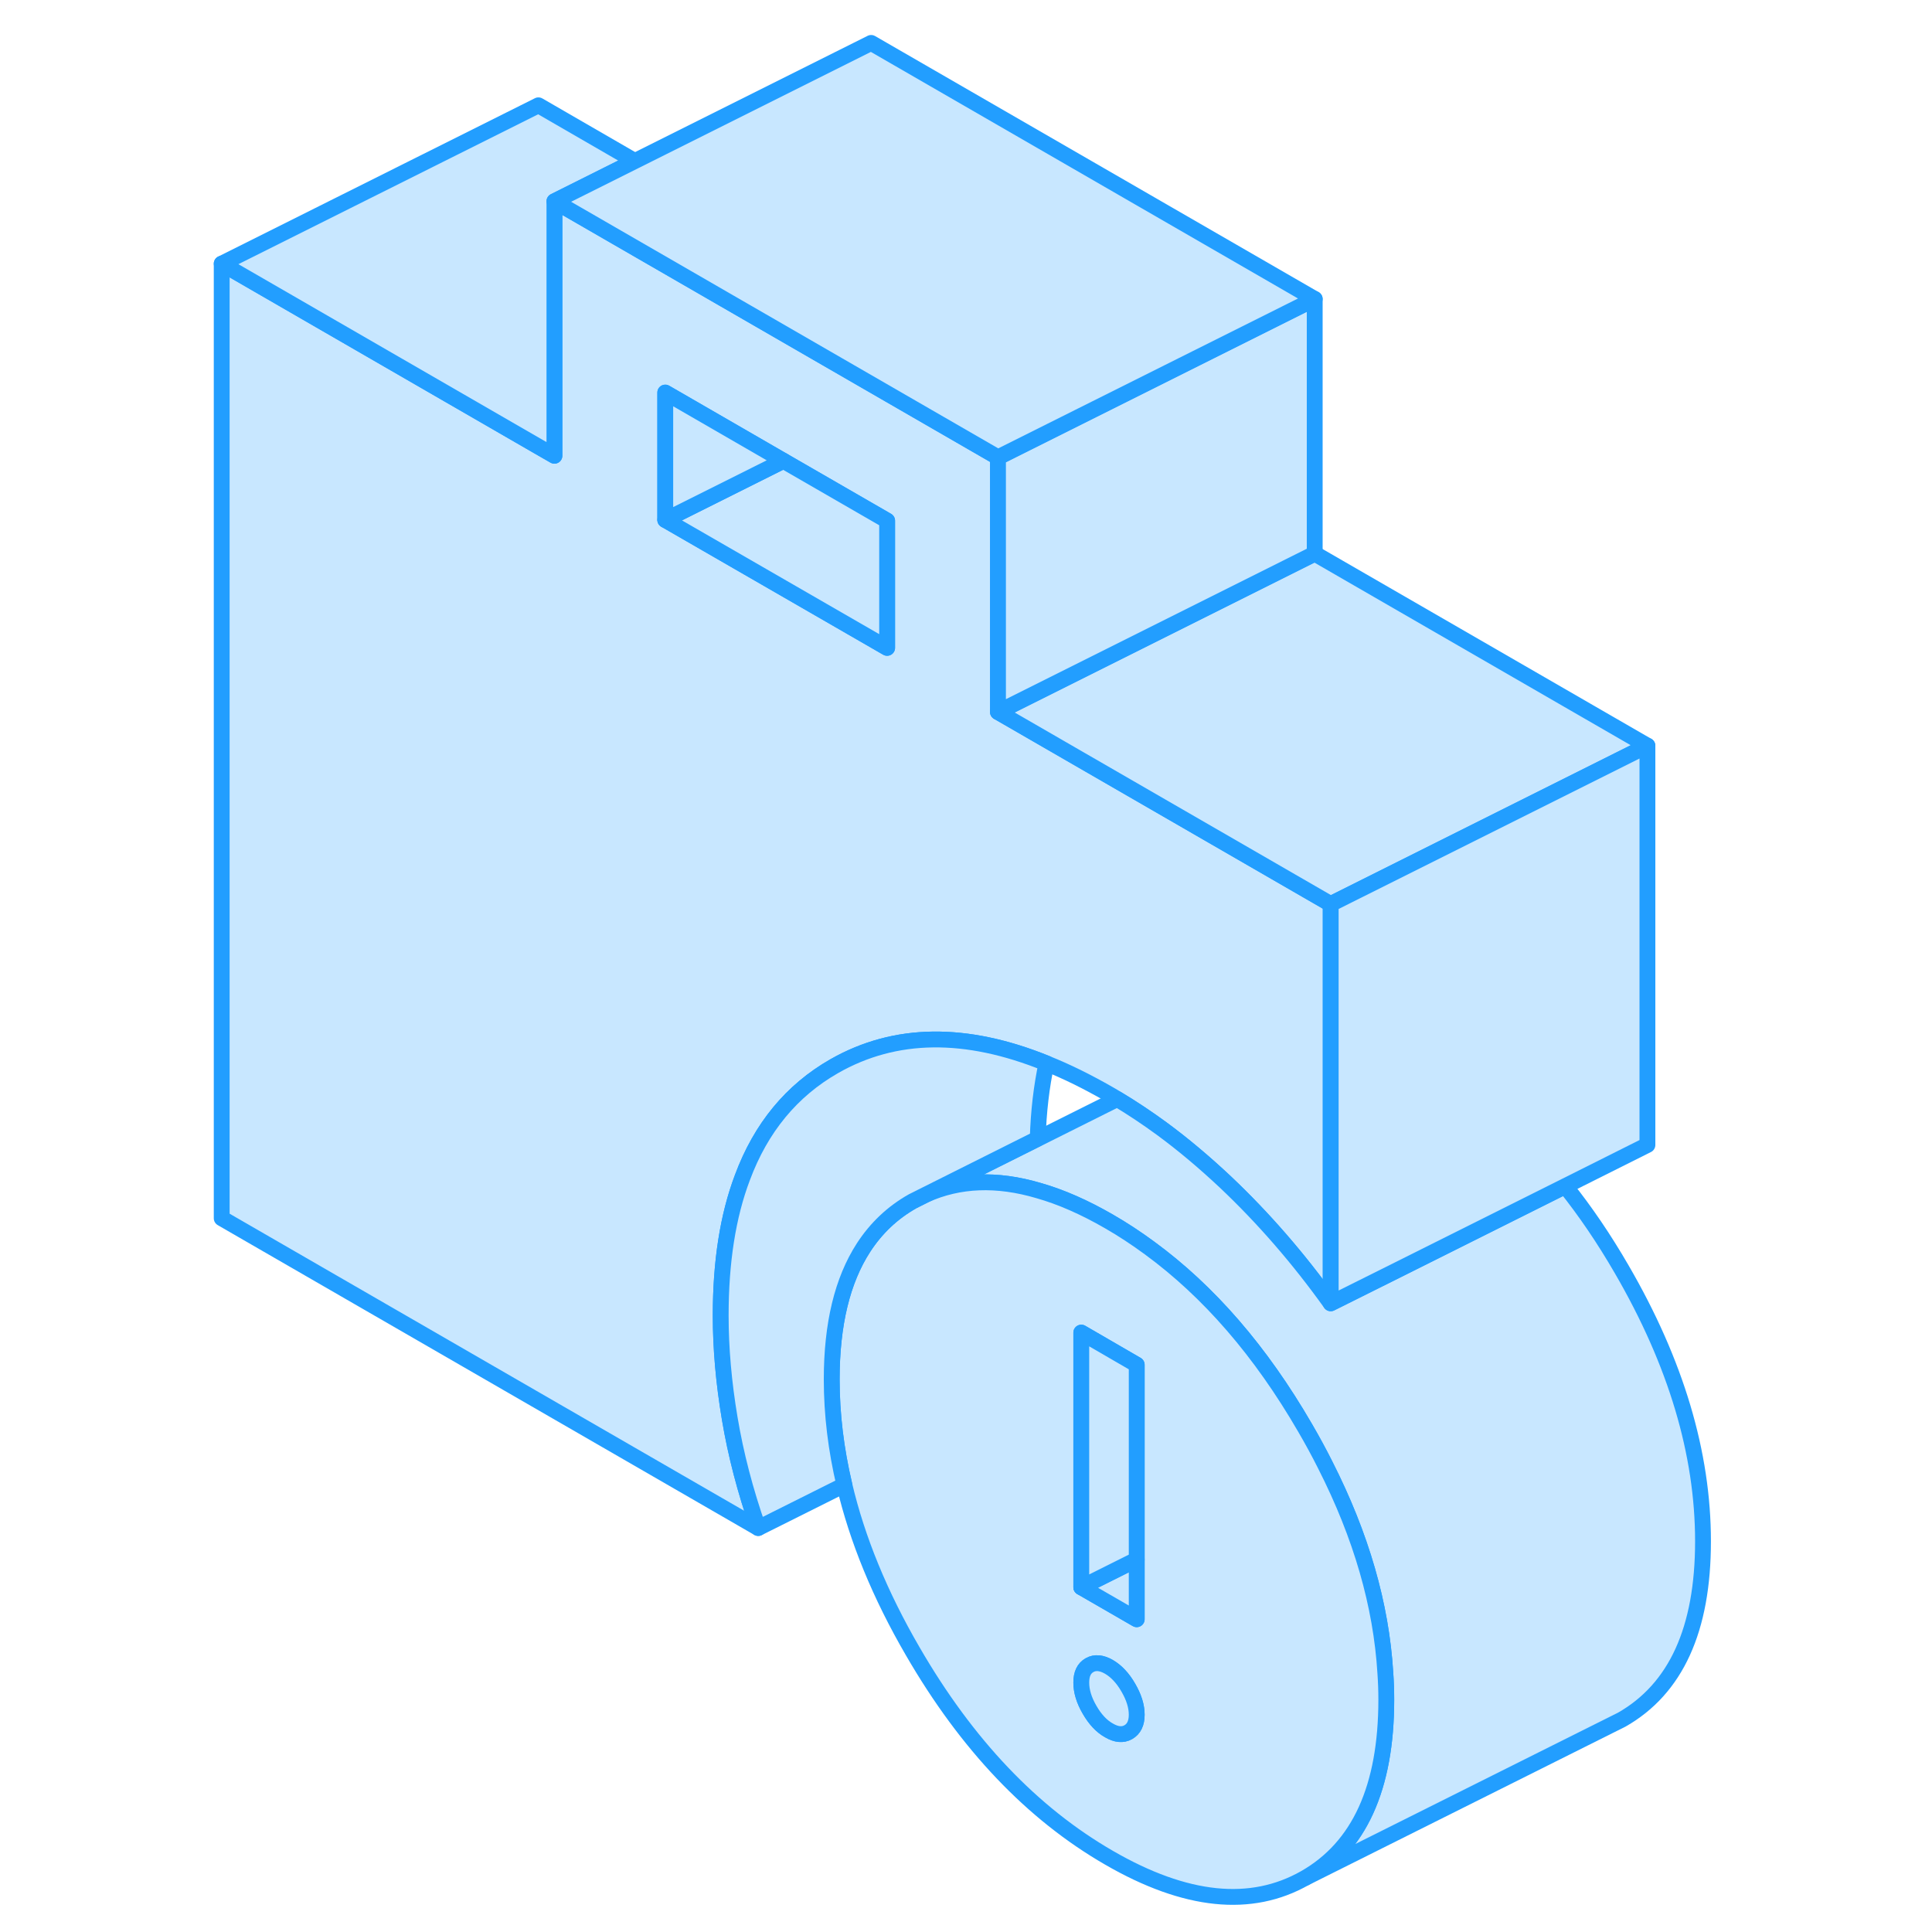 <svg width="48" height="48" viewBox="0 0 98 122" fill="#c8e7ff" xmlns="http://www.w3.org/2000/svg" stroke-width="1px" stroke-linecap="round" stroke-linejoin="round"><path d="M70.02 55.93L51.02 44.96V28.88L44.94 25.37L23.01 12.71V28.78L22 28.2L2 16.65V76.93L35.88 96.49C35.06 94.14 34.46 91.84 34.08 89.57C33.7 87.31 33.51 85.14 33.51 83.07C33.51 79.69 33.96 76.79 34.88 74.36C36.05 71.21 37.99 68.86 40.69 67.32C44.52 65.14 48.98 65.08 54.08 67.15C55.36 67.66 56.67 68.31 58.03 69.09C58.2 69.19 58.38 69.29 58.55 69.4C59.5 69.97 60.43 70.59 61.36 71.27C62.72 72.27 64.06 73.4 65.38 74.64C67.77 76.9 69.99 79.45 72.03 82.3V57.09L70.02 55.93ZM44.02 40.91L30.01 32.83V24.79L37.47 29.1L44.02 32.88V40.91Z" stroke="#229EFF" stroke-linejoin="round"/><path d="M95.54 97.33C95.54 102.89 93.83 106.64 90.41 108.59L89.61 108.99L70.41 118.59C73.83 116.64 75.54 112.89 75.54 107.33C75.54 106.77 75.52 106.2 75.48 105.64C75.22 101.36 73.96 96.99 71.69 92.52C71.3 91.74 70.87 90.95 70.41 90.16C67.61 85.33 64.34 81.55 60.58 78.8C59.75 78.19 58.9 77.63 58.03 77.13C56.47 76.23 54.99 75.58 53.58 75.18C50.94 74.4 48.56 74.5 46.44 75.45L53.53 71.91L58.55 69.4C59.5 69.97 60.43 70.59 61.36 71.27C62.72 72.27 64.06 73.4 65.38 74.64C67.77 76.9 69.99 79.45 72.03 82.3L76.28 80.18L79.78 78.43L86.84 74.9C88.11 76.49 89.3 78.24 90.41 80.16C93.83 86.05 95.54 91.77 95.54 97.33Z" stroke="#229EFF" stroke-linejoin="round"/><path d="M75.48 105.64C75.22 101.36 73.96 96.99 71.69 92.52C71.3 91.74 70.87 90.95 70.41 90.16C67.61 85.33 64.34 81.55 60.58 78.8C59.75 78.19 58.9 77.63 58.03 77.13C56.47 76.23 54.99 75.58 53.58 75.18C50.94 74.4 48.56 74.5 46.44 75.45L45.64 75.85C44.36 76.57 43.33 77.55 42.53 78.78C41.19 80.85 40.52 83.62 40.52 87.11C40.52 89.31 40.79 91.53 41.32 93.77C42.13 97.21 43.57 100.72 45.64 104.28C49.05 110.17 53.18 114.51 58.03 117.31C62.87 120.11 67 120.53 70.41 118.59C73.83 116.64 75.54 112.89 75.54 107.33C75.54 106.77 75.52 106.2 75.48 105.64ZM59.25 109.38C58.9 109.58 58.49 109.54 58.03 109.27C57.56 109.01 57.15 108.57 56.8 107.96C56.45 107.36 56.28 106.79 56.28 106.25C56.28 105.71 56.45 105.35 56.8 105.15C57.15 104.95 57.56 104.99 58.03 105.26C58.49 105.53 58.9 105.96 59.25 106.57C59.6 107.17 59.78 107.74 59.78 108.28C59.78 108.82 59.6 109.18 59.25 109.38ZM59.78 102.25L56.28 100.23V84.15L59.78 86.18V102.25Z" stroke="#229EFF" stroke-linejoin="round"/><path d="M59.78 108.28C59.78 108.81 59.6 109.18 59.25 109.38C58.9 109.58 58.49 109.54 58.03 109.27C57.56 109.01 57.15 108.57 56.8 107.96C56.45 107.36 56.28 106.79 56.28 106.25C56.28 105.71 56.45 105.35 56.8 105.15C57.15 104.95 57.56 104.99 58.03 105.26C58.49 105.53 58.9 105.96 59.25 106.57C59.6 107.17 59.78 107.74 59.78 108.28Z" stroke="#229EFF" stroke-linejoin="round"/><path d="M59.78 98.48V102.25L56.28 100.23L59.78 98.48Z" stroke="#229EFF" stroke-linejoin="round"/><path d="M59.78 86.18V98.48L56.28 100.23V84.15L59.78 86.18Z" stroke="#229EFF" stroke-linejoin="round"/><path d="M92.03 47.09L72.85 56.68L72.03 57.09L70.02 55.93L51.02 44.96L71.02 34.96L92.03 47.09Z" stroke="#229EFF" stroke-linejoin="round"/><path d="M44.02 32.88V40.91L30.01 32.83L37.47 29.1L44.02 32.88Z" stroke="#229EFF" stroke-linejoin="round"/><path d="M37.47 29.1L30.01 32.83V24.79L37.47 29.1Z" stroke="#229EFF" stroke-linejoin="round"/><path d="M28.09 10.17L23.01 12.71V28.78L22 28.2L2 16.65L22 6.65L28.09 10.17Z" stroke="#229EFF" stroke-linejoin="round"/><path d="M71.02 18.88V34.96L51.02 44.96V28.88L56.1 26.34L63.56 22.61L71.02 18.88Z" stroke="#229EFF" stroke-linejoin="round"/><path d="M71.02 18.88L63.56 22.61L56.1 26.34L51.02 28.88L44.94 25.37L23.01 12.71L28.09 10.17L43.01 2.71L71.02 18.88Z" stroke="#229EFF" stroke-linejoin="round"/><path d="M92.03 47.09V72.3L86.84 74.9L79.78 78.43L76.28 80.18L72.03 82.3V57.09L72.85 56.68L92.03 47.09Z" stroke="#229EFF" stroke-linejoin="round"/><path d="M54.08 67.15C53.77 68.6 53.58 70.18 53.53 71.9L46.44 75.45L45.64 75.85C44.36 76.57 43.33 77.55 42.53 78.78C41.19 80.85 40.52 83.62 40.52 87.11C40.52 89.31 40.79 91.53 41.32 93.77L35.88 96.49C35.06 94.14 34.46 91.84 34.08 89.57C33.7 87.31 33.51 85.14 33.51 83.07C33.51 79.69 33.96 76.79 34.88 74.36C36.05 71.21 37.99 68.86 40.69 67.32C44.52 65.14 48.98 65.08 54.08 67.15Z" stroke="#229EFF" stroke-linejoin="round"/></svg>